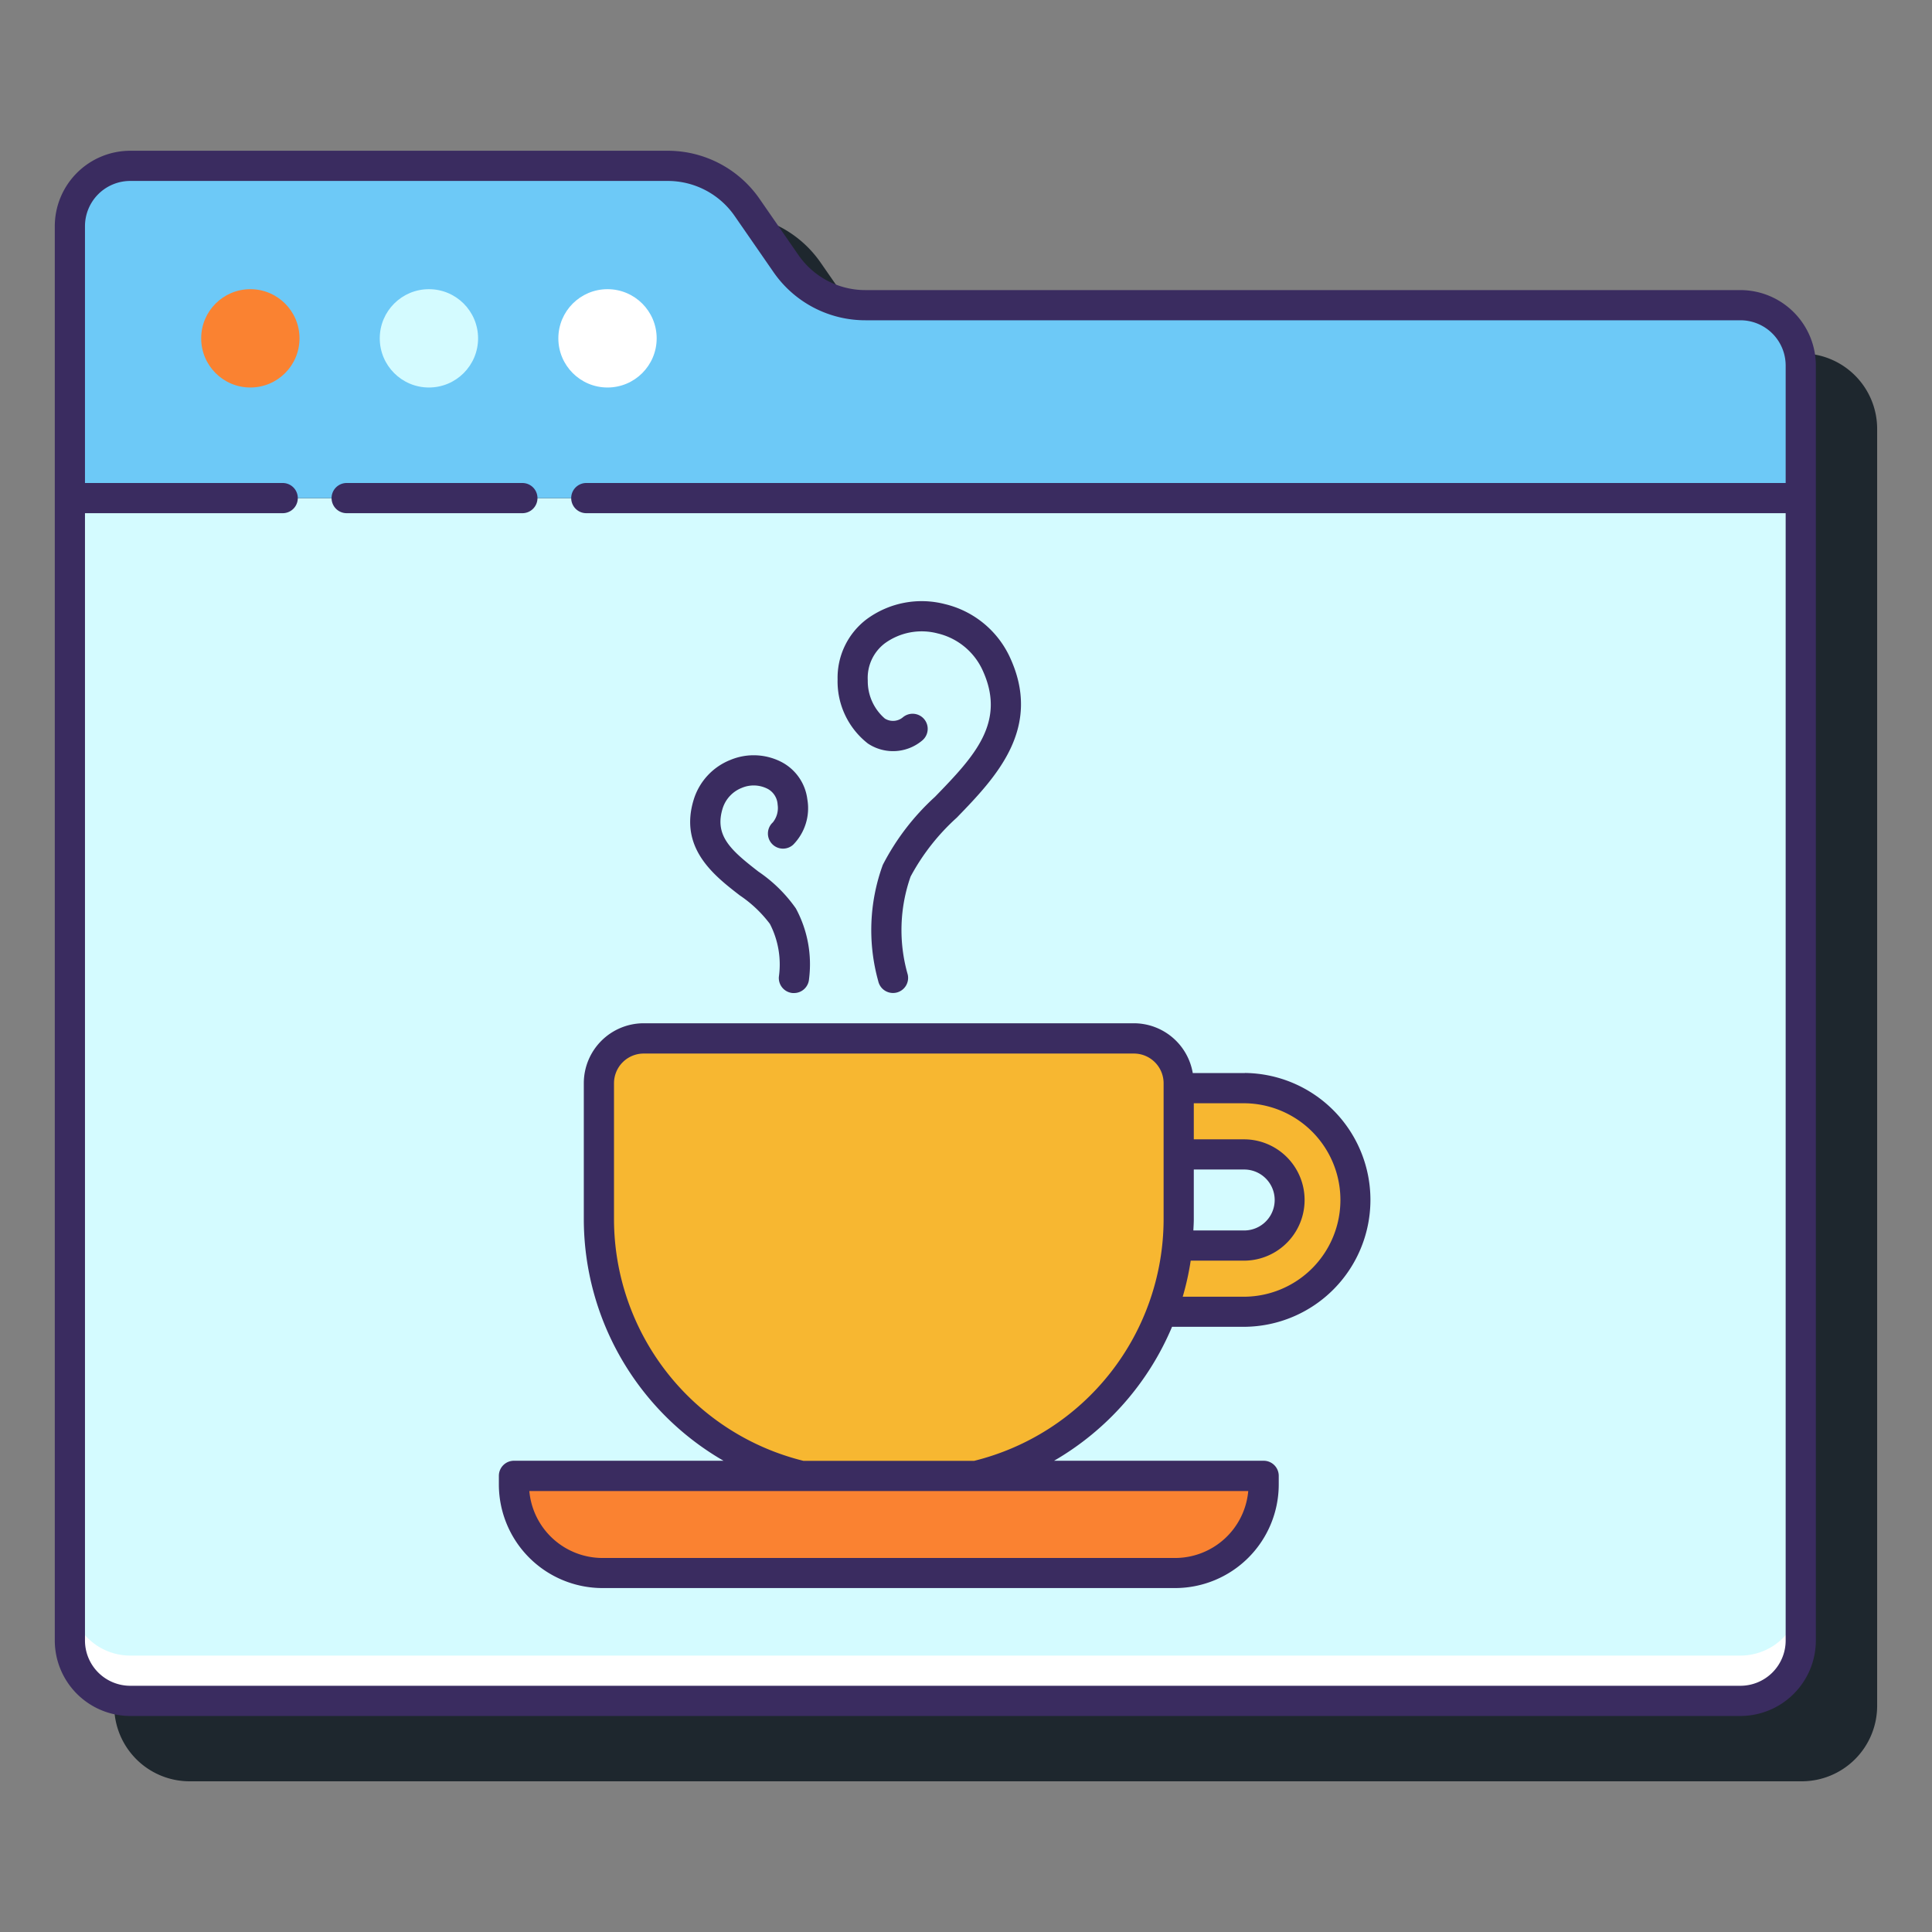 <svg height="512" viewBox="0 0 128 128" width="512" xmlns="http://www.w3.org/2000/svg"><rect x="0" y="0" width="128" height="128" fill="#808080" stroke="none"/><path d="m119.37 23.414h-58.042a5.324 5.324 0 0 1 -4.377-2.292l-2.581-3.722a7.459 7.459 0 0 0 -6.132-3.213h-35.672a5 5 0 0 0 -5 5v93.829a5 5 0 0 0 5 5h106.8a5 5 0 0 0 5-5v-84.6a5 5 0 0 0 -4.996-5.002z" fill="#1E272E"/><path d="m4.63 33h114.675a0 0 0 0 1 0 0v75.687a4 4 0 0 1 -4 4h-106.675a4 4 0 0 1 -4-4v-75.687a0 0 0 0 1 0 0z" fill="#d4fbff"/><path d="m82.476 72.094h-4.384v-.329a2.967 2.967 0 0 0 -2.967-2.965h-32.48a2.967 2.967 0 0 0 -2.967 2.967v9.017a17.493 17.493 0 0 0 13.423 17h11.569a17.534 17.534 0 0 0 12.307-10.873h5.5a7.409 7.409 0 1 0 0-14.817zm0 10.426h-4.476c.057-.572.093-1.15.093-1.738v-4.3h4.384a3.018 3.018 0 1 1 0 6.036z" fill="#f7b731"/><path d="m34.051 97.785h49.669a0 0 0 0 1 0 0v.572a5.863 5.863 0 0 1 -5.863 5.863h-37.943a5.863 5.863 0 0 1 -5.863-5.863v-.572a0 0 0 0 1 0 0z" fill="#fa8231"/><path d="m115.305 109.687h-106.675a4 4 0 0 1 -4-4v3a4 4 0 0 0 4 4h106.675a4 4 0 0 0 4-4v-3a4 4 0 0 1 -4 4z" fill="#fff"/><path d="m52.074 17.466-2.574-3.725a6.391 6.391 0 0 0 -5.254-2.753h-35.616a4 4 0 0 0 -4 4v18.012h114.675v-8.781a4 4 0 0 0 -4-4h-57.977a6.39 6.39 0 0 1 -5.254-2.753z" fill="#6dc9f7"/><g fill="#3a2c60"><path d="m82.477 71.094h-3.453a3.964 3.964 0 0 0 -3.9-3.3h-32.478a3.971 3.971 0 0 0 -3.967 3.967v9.017a18.5 18.5 0 0 0 9.255 16h-13.883a1 1 0 0 0 -1 1v.572a6.87 6.87 0 0 0 6.863 6.863h37.943a6.87 6.87 0 0 0 6.863-6.863v-.572a1 1 0 0 0 -1-1h-13.884a18.592 18.592 0 0 0 7.815-8.874h4.826a8.409 8.409 0 0 0 0-16.817zm-3.385 6.39h3.385a2.019 2.019 0 0 1 0 4.037h-3.413c.01-.246.028-.49.028-.739zm-1.235 25.736h-37.943a4.871 4.871 0 0 1 -4.845-4.435h47.631a4.869 4.869 0 0 1 -4.843 4.435zm-13.318-6.435h-11.307a16.514 16.514 0 0 1 -12.553-16v-9.02a1.969 1.969 0 0 1 1.967-1.965h32.479a1.969 1.969 0 0 1 1.967 1.967v9.017a16.515 16.515 0 0 1 -12.553 16.001zm17.938-10.874h-4.119a18.058 18.058 0 0 0 .529-2.39h3.59a4.019 4.019 0 0 0 0-8.037h-3.385v-2.39h3.385a6.409 6.409 0 0 1 0 12.817z"/><path d="m57.5 49.26a3 3 0 0 0 3.609-.209 1 1 0 0 0 -1.293-1.526 1.018 1.018 0 0 1 -1.192.081 3.27 3.27 0 0 1 -1.132-2.528 2.874 2.874 0 0 1 1.127-2.454 4.152 4.152 0 0 1 3.5-.659 4.383 4.383 0 0 1 2.936 2.346c1.685 3.528-.535 5.822-3.107 8.478a16 16 0 0 0 -3.46 4.511 12.608 12.608 0 0 0 -.3 7.709 1 1 0 0 0 .974.779 1.055 1.055 0 0 0 .222-.024 1 1 0 0 0 .755-1.2 10.686 10.686 0 0 1 .19-6.489 14.446 14.446 0 0 1 3.057-3.9c2.566-2.651 5.76-5.949 3.474-10.731a6.373 6.373 0 0 0 -4.26-3.421 6.145 6.145 0 0 0 -5.18 1 4.861 4.861 0 0 0 -1.927 3.986 5.217 5.217 0 0 0 2.007 4.251z"/><path d="m49.017 59.325a8.2 8.2 0 0 1 1.993 1.89 5.862 5.862 0 0 1 .592 3.5 1 1 0 0 0 .917 1.077q.041 0 .081 0a1 1 0 0 0 1-.92 7.782 7.782 0 0 0 -.872-4.687 9.616 9.616 0 0 0 -2.483-2.441c-1.835-1.421-2.93-2.385-2.363-4.2a2.154 2.154 0 0 1 1.261-1.344 2.018 2.018 0 0 1 1.729.07 1.26 1.26 0 0 1 .648 1.037 1.517 1.517 0 0 1 -.317 1.178 1 1 0 0 0 1.348 1.478 3.446 3.446 0 0 0 .937-3.008 3.237 3.237 0 0 0 -1.658-2.441 4.013 4.013 0 0 0 -3.437-.168 4.14 4.14 0 0 0 -2.423 2.6c-1.012 3.236 1.33 5.054 3.047 6.379z"/><path d="m115.305 19.219h-57.977a5.391 5.391 0 0 1 -4.428-2.319l-2.578-3.726a7.4 7.4 0 0 0 -6.082-3.186h-35.61a5.006 5.006 0 0 0 -5 5v93.7a5.006 5.006 0 0 0 5 5h106.675a5.006 5.006 0 0 0 5-5v-84.469a5.006 5.006 0 0 0 -5-5zm0 92.468h-106.675a3 3 0 0 1 -3-3v-74.687h13.1a1 1 0 0 0 0-2h-13.1v-17.012a3 3 0 0 1 3-3h35.61a5.393 5.393 0 0 1 4.433 2.322l2.578 3.725a7.394 7.394 0 0 0 6.077 3.184h57.977a3 3 0 0 1 3 3v7.781h-79.461a1 1 0 1 0 0 2h79.461v74.687a3 3 0 0 1 -3 3z"/><path d="m35.609 33a1 1 0 0 0 -1-1h-11.641a1 1 0 0 0 0 2h11.641a1 1 0 0 0 1-1z"/></g><circle cx="40.249" cy="22.416" fill="#fff" r="3.257"/><circle cx="28.417" cy="22.416" fill="#d4fbff" r="3.257"/><circle cx="16.586" cy="22.416" fill="#fa8231" r="3.257"/></svg>